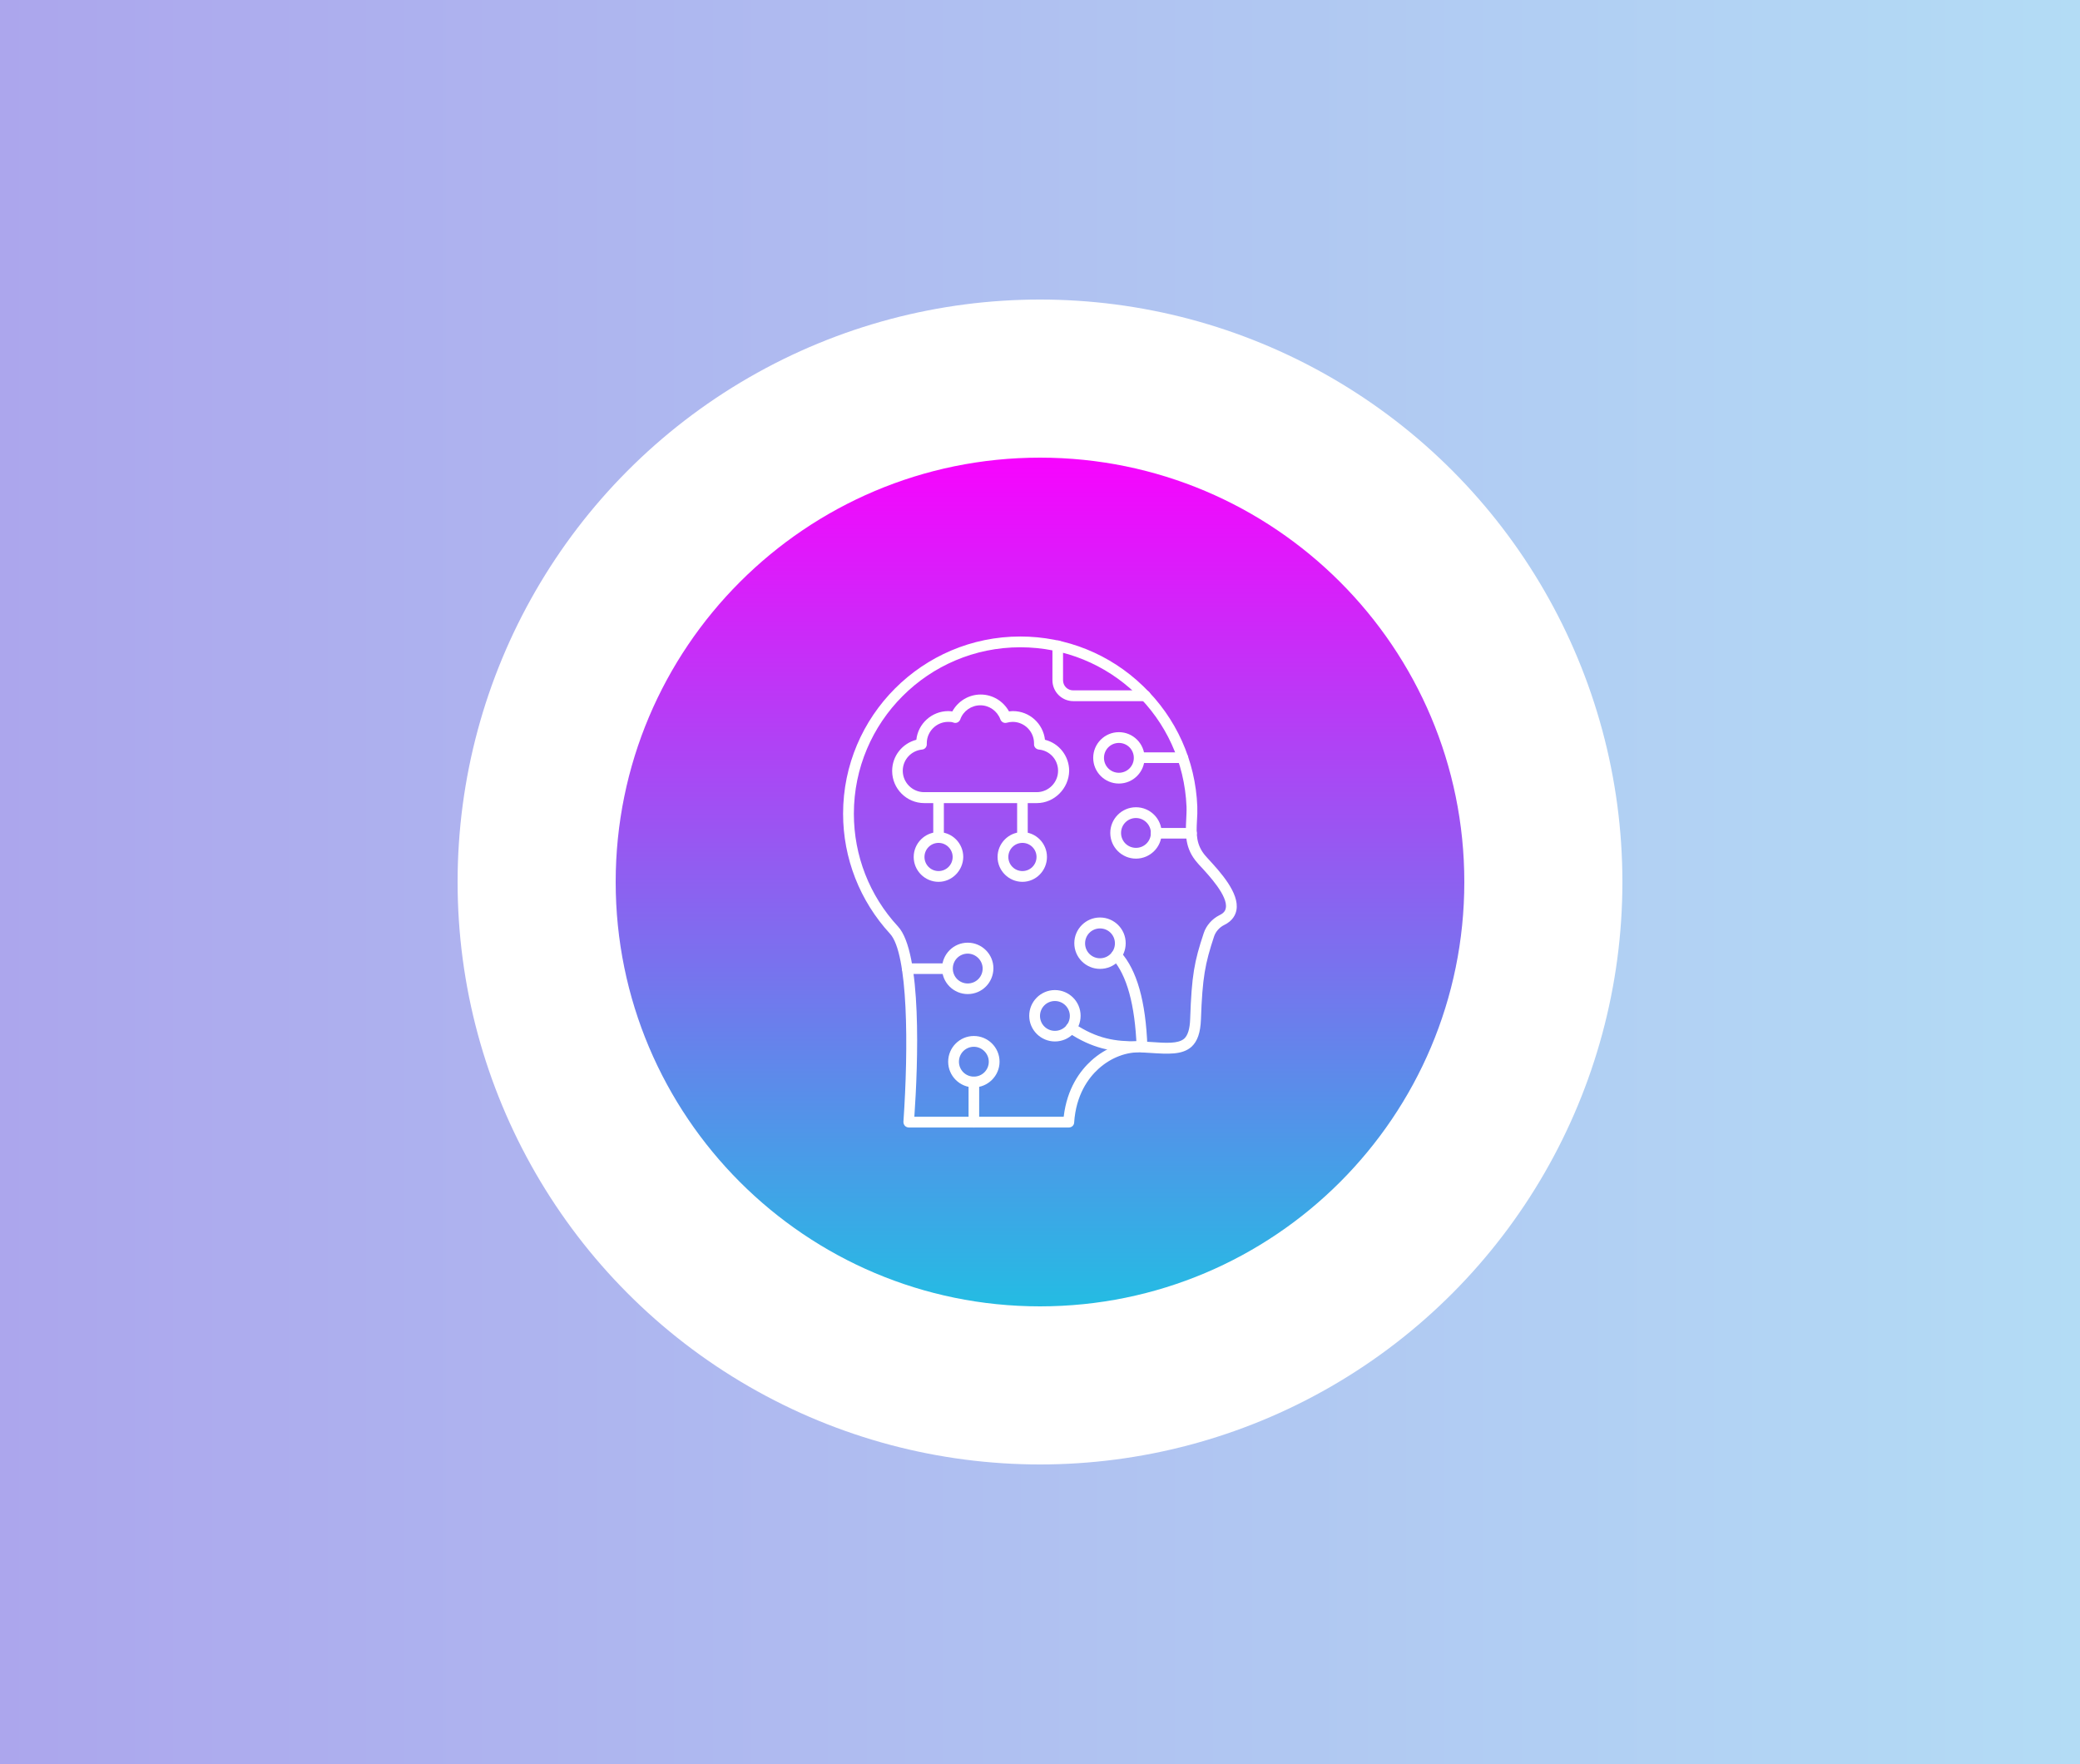 <svg width="250" height="212" viewBox="0 0 250 212" fill="none" xmlns="http://www.w3.org/2000/svg">
<rect x="0" y="0" width="250" height="212" fill="#333333" stroke="none"/>
<g clip-path="url(#clip0_4412_37048)">
<rect width="250" height="212" fill="url(#paint0_linear_4412_37048)"/>
<circle cx="125" cy="106" r="70" fill="white"/>
<g clip-path="url(#clip1_4412_37048)">
<path d="M125 157C153.167 157 176 134.167 176 106C176 77.834 153.167 55 125 55C96.834 55 74 77.834 74 106C74 134.167 96.834 157 125 157Z" fill="url(#paint1_linear_4412_37048)"/>
<path fill-rule="evenodd" clip-rule="evenodd" d="M109.899 134.21H127.849C128.247 130.783 129.841 128.671 131.156 127.476C132.909 125.882 135.14 125.046 137.272 125.165C137.61 125.185 137.949 125.205 138.268 125.225C140.22 125.364 141.615 125.444 142.332 124.827C142.77 124.428 143.009 123.651 143.049 122.456C143.228 117.216 143.547 115.543 144.683 112.136C144.982 111.22 145.699 110.423 146.575 109.985C147.173 109.706 147.293 109.367 147.332 109.128C147.611 107.694 145.3 105.204 144.324 104.148C144.165 103.988 144.045 103.849 143.946 103.729C142.392 101.996 142.491 100.243 142.571 98.55C142.591 98.032 142.631 97.494 142.611 96.956C142.173 86.198 133.387 77.791 122.629 77.791C111.593 77.791 102.628 86.756 102.628 97.793C102.628 102.833 104.5 107.634 107.927 111.339C110.835 114.467 110.337 127.895 109.899 134.21V134.21ZM128.466 135.505H109.242C109.062 135.505 108.883 135.425 108.764 135.305C108.644 135.166 108.584 135.007 108.584 134.827C109.202 125.882 109.162 114.587 106.971 112.216C103.345 108.271 101.333 103.152 101.333 97.793C101.333 86.059 110.875 76.496 122.629 76.496C128.168 76.496 133.407 78.608 137.391 82.453C141.376 86.278 143.687 91.418 143.906 96.916C143.926 97.514 143.906 98.072 143.866 98.629C143.786 100.183 143.727 101.538 144.922 102.893C145.021 102.992 145.141 103.132 145.28 103.291C146.575 104.705 149.006 107.315 148.607 109.387C148.508 109.925 148.169 110.662 147.153 111.16C146.575 111.439 146.117 111.957 145.918 112.555C144.842 115.822 144.523 117.436 144.344 122.516C144.284 124.109 143.926 125.145 143.209 125.803C142.093 126.799 140.38 126.679 138.208 126.54C137.889 126.52 137.551 126.5 137.212 126.48C135.419 126.38 133.527 127.098 132.032 128.452C130.817 129.548 129.323 131.58 129.104 134.927C129.084 135.266 128.785 135.505 128.466 135.505V135.505Z" fill="#FFFFFE"/>
<path fill-rule="evenodd" clip-rule="evenodd" d="M136.355 126.439C133.686 126.439 131.255 126 128.387 124.088C128.088 123.889 128.008 123.49 128.207 123.191C128.406 122.892 128.805 122.813 129.104 123.012C131.853 124.845 134.064 125.183 136.734 125.144H136.754C137.112 125.144 137.391 125.423 137.391 125.781C137.391 126.14 137.112 126.439 136.754 126.439C136.634 126.439 136.475 126.439 136.355 126.439V126.439Z" fill="#FFFFFE"/>
<path fill-rule="evenodd" clip-rule="evenodd" d="M137.67 84.264H129.004C127.63 84.264 126.494 83.148 126.494 81.754V77.61C126.494 77.252 126.773 76.973 127.132 76.973C127.49 76.973 127.769 77.252 127.769 77.61V81.754C127.769 82.431 128.307 82.969 128.984 82.969H137.65C138.009 82.969 138.288 83.248 138.288 83.607C138.328 84.005 138.049 84.264 137.67 84.264V84.264Z" fill="#FFFFFE"/>
<path fill-rule="evenodd" clip-rule="evenodd" d="M113.864 117.056H109.043C108.684 117.056 108.405 116.777 108.405 116.419C108.405 116.06 108.684 115.781 109.043 115.781H113.864C114.222 115.781 114.501 116.06 114.501 116.419C114.521 116.757 114.222 117.056 113.864 117.056Z" fill="#FFFFFE"/>
<path fill-rule="evenodd" clip-rule="evenodd" d="M116.314 114.608C115.318 114.608 114.521 115.405 114.521 116.401C114.521 117.397 115.318 118.194 116.314 118.194C117.31 118.194 118.107 117.397 118.107 116.401C118.107 115.405 117.27 114.608 116.314 114.608ZM116.314 119.469C114.621 119.469 113.226 118.094 113.226 116.381C113.226 114.688 114.601 113.293 116.314 113.293C118.007 113.293 119.402 114.668 119.402 116.381C119.382 118.114 118.007 119.469 116.314 119.469Z" fill="#FFFFFE"/>
<path fill-rule="evenodd" clip-rule="evenodd" d="M117.051 135.507C116.692 135.507 116.414 135.228 116.414 134.869V130.028C116.414 129.67 116.692 129.391 117.051 129.391C117.41 129.391 117.689 129.67 117.689 130.028V134.869C117.669 135.208 117.41 135.507 117.051 135.507Z" fill="#FFFFFE"/>
<path fill-rule="evenodd" clip-rule="evenodd" d="M117.051 125.803C116.055 125.803 115.258 126.6 115.258 127.596C115.258 128.592 116.055 129.389 117.051 129.389C118.047 129.389 118.844 128.592 118.844 127.596C118.844 126.6 118.007 125.803 117.051 125.803ZM117.051 130.684C115.358 130.684 113.963 129.309 113.963 127.596C113.963 125.902 115.338 124.508 117.051 124.508C118.744 124.508 120.139 125.882 120.139 127.596C120.139 129.289 118.744 130.684 117.051 130.684Z" fill="#FFFFFE"/>
<path fill-rule="evenodd" clip-rule="evenodd" d="M142.153 91.697H136.933C136.575 91.697 136.296 91.418 136.296 91.059C136.296 90.701 136.575 90.422 136.933 90.422H142.153C142.511 90.422 142.79 90.701 142.79 91.059C142.79 91.418 142.531 91.697 142.153 91.697Z" fill="#FFFFFE"/>
<path fill-rule="evenodd" clip-rule="evenodd" d="M134.483 89.287C133.487 89.287 132.69 90.084 132.69 91.08C132.69 92.076 133.487 92.873 134.483 92.873C135.479 92.873 136.276 92.076 136.276 91.08C136.276 90.084 135.479 89.287 134.483 89.287ZM134.483 94.168C132.789 94.168 131.395 92.793 131.395 91.08C131.395 89.387 132.769 87.992 134.483 87.992C136.176 87.992 137.571 89.367 137.571 91.08C137.571 92.773 136.196 94.168 134.483 94.168Z" fill="#FFFFFE"/>
<path fill-rule="evenodd" clip-rule="evenodd" d="M113.963 86.756C112.549 86.756 111.393 87.911 111.393 89.326V89.425C111.413 89.764 111.154 90.063 110.816 90.083C109.501 90.222 108.505 91.318 108.505 92.633C108.505 94.047 109.66 95.203 111.075 95.203H124.602C126.016 95.203 127.172 94.047 127.172 92.633C127.172 91.298 126.175 90.202 124.861 90.083C124.522 90.043 124.263 89.764 124.283 89.425C124.283 89.385 124.283 89.366 124.283 89.326C124.283 87.911 123.127 86.756 121.713 86.756C121.474 86.756 121.255 86.796 121.016 86.856C120.697 86.955 120.358 86.776 120.239 86.457C119.86 85.441 118.904 84.764 117.828 84.764C116.752 84.764 115.776 85.441 115.418 86.457C115.298 86.776 114.959 86.955 114.641 86.856C114.422 86.756 114.202 86.756 113.963 86.756V86.756ZM124.622 96.518H111.095C108.963 96.518 107.23 94.784 107.23 92.653C107.23 90.86 108.445 89.346 110.138 88.907C110.338 86.975 111.991 85.461 113.983 85.461C114.143 85.461 114.302 85.481 114.461 85.501C115.139 84.266 116.434 83.469 117.868 83.469C119.302 83.469 120.597 84.266 121.275 85.501C121.434 85.481 121.593 85.461 121.753 85.461C123.745 85.461 125.379 86.975 125.598 88.907C127.291 89.326 128.506 90.86 128.506 92.653C128.466 94.764 126.713 96.518 124.622 96.518V96.518Z" fill="#FFFFFE"/>
<path fill-rule="evenodd" clip-rule="evenodd" d="M112.808 101.299C112.449 101.299 112.17 101.02 112.17 100.661V95.86C112.17 95.502 112.449 95.223 112.808 95.223C113.166 95.223 113.445 95.502 113.445 95.86V100.661C113.425 101 113.166 101.299 112.808 101.299Z" fill="#FFFFFE"/>
<path fill-rule="evenodd" clip-rule="evenodd" d="M122.888 101.299C122.53 101.299 122.251 101.02 122.251 100.661V95.86C122.251 95.502 122.53 95.223 122.888 95.223C123.247 95.223 123.526 95.502 123.526 95.86V100.661C123.526 101 123.227 101.299 122.888 101.299Z" fill="#FFFFFE"/>
<path fill-rule="evenodd" clip-rule="evenodd" d="M112.808 101.299C111.872 101.299 111.115 102.056 111.115 102.992C111.115 103.929 111.872 104.686 112.808 104.686C113.744 104.686 114.501 103.929 114.501 102.992C114.501 102.056 113.724 101.299 112.808 101.299ZM112.808 105.98C111.174 105.98 109.82 104.646 109.82 102.992C109.82 101.359 111.154 100.004 112.808 100.004C114.441 100.004 115.776 101.339 115.776 102.992C115.756 104.626 114.422 105.98 112.808 105.98Z" fill="#FFFFFE"/>
<path fill-rule="evenodd" clip-rule="evenodd" d="M122.888 101.299C121.952 101.299 121.195 102.056 121.195 102.992C121.195 103.929 121.952 104.686 122.888 104.686C123.825 104.686 124.582 103.929 124.582 102.992C124.582 102.056 123.825 101.299 122.888 101.299ZM122.888 105.98C121.255 105.98 119.9 104.646 119.9 102.992C119.9 101.359 121.235 100.004 122.868 100.004C124.502 100.004 125.837 101.339 125.837 102.992C125.837 104.626 124.522 105.98 122.888 105.98V105.98Z" fill="#FFFFFE"/>
<path fill-rule="evenodd" clip-rule="evenodd" d="M143.208 100.783H138.965C138.607 100.783 138.328 100.504 138.328 100.145C138.328 99.787 138.607 99.508 138.965 99.508H143.208C143.567 99.508 143.846 99.787 143.846 100.145C143.846 100.464 143.547 100.783 143.208 100.783Z" fill="#FFFFFE"/>
<path fill-rule="evenodd" clip-rule="evenodd" d="M136.535 98.311C135.539 98.311 134.742 99.107 134.742 100.104C134.742 101.1 135.539 101.896 136.535 101.896C137.531 101.896 138.328 101.1 138.328 100.104C138.328 99.147 137.531 98.311 136.535 98.311ZM136.535 103.191C134.841 103.191 133.447 101.817 133.447 100.104C133.447 98.41 134.821 97.016 136.535 97.016C138.228 97.016 139.623 98.39 139.623 100.104C139.623 101.817 138.228 103.191 136.535 103.191Z" fill="#FFFFFE"/>
<path fill-rule="evenodd" clip-rule="evenodd" d="M137.252 126.442C136.913 126.442 136.614 126.163 136.614 125.824C136.415 120.744 135.439 117.198 133.706 115.246C133.467 114.987 133.487 114.569 133.766 114.33C134.025 114.091 134.443 114.11 134.682 114.389C136.654 116.601 137.71 120.326 137.909 125.785C137.929 126.143 137.65 126.442 137.292 126.462C137.252 126.442 137.252 126.442 137.252 126.442V126.442Z" fill="#FFFFFE"/>
<path fill-rule="evenodd" clip-rule="evenodd" d="M132.212 111.58C131.216 111.58 130.419 112.377 130.419 113.373C130.419 114.37 131.216 115.166 132.212 115.166C133.208 115.166 134.005 114.37 134.005 113.373C134.005 112.377 133.208 111.58 132.212 111.58ZM132.212 116.441C130.518 116.441 129.124 115.067 129.124 113.354C129.124 111.66 130.498 110.266 132.212 110.266C133.905 110.266 135.3 111.64 135.3 113.354C135.3 115.067 133.945 116.441 132.212 116.441Z" fill="#FFFFFE"/>
<path fill-rule="evenodd" clip-rule="evenodd" d="M126.793 120.303C125.797 120.303 125 121.1 125 122.096C125 123.092 125.797 123.889 126.793 123.889C127.789 123.889 128.586 123.092 128.586 122.096C128.586 121.12 127.789 120.303 126.793 120.303ZM126.793 125.164C125.1 125.164 123.705 123.789 123.705 122.076C123.705 120.383 125.08 118.988 126.793 118.988C128.486 118.988 129.881 120.363 129.881 122.076C129.881 123.809 128.486 125.164 126.793 125.164Z" fill="#FFFFFE"/>
</g>
</g>
<defs>
<linearGradient id="paint0_linear_4412_37048" x1="-3.72529e-06" y1="106" x2="250" y2="106" gradientUnits="userSpaceOnUse">
<stop stop-color="#ACA6ED"/>
<stop offset="1" stop-color="#B3DCF5"/>
</linearGradient>
<linearGradient id="paint1_linear_4412_37048" x1="125.01" y1="55.01" x2="125.01" y2="157.01" gradientUnits="userSpaceOnUse">
<stop stop-color="#F704FE"/>
<stop offset="1" stop-color="#24BCE3"/>
</linearGradient>
<clipPath id="clip0_4412_37048">
<rect width="250" height="212" fill="white"/>
</clipPath>
<clipPath id="clip1_4412_37048">
<rect width="102" height="102" fill="white" transform="translate(74 55)"/>
</clipPath>
</defs>
</svg>
